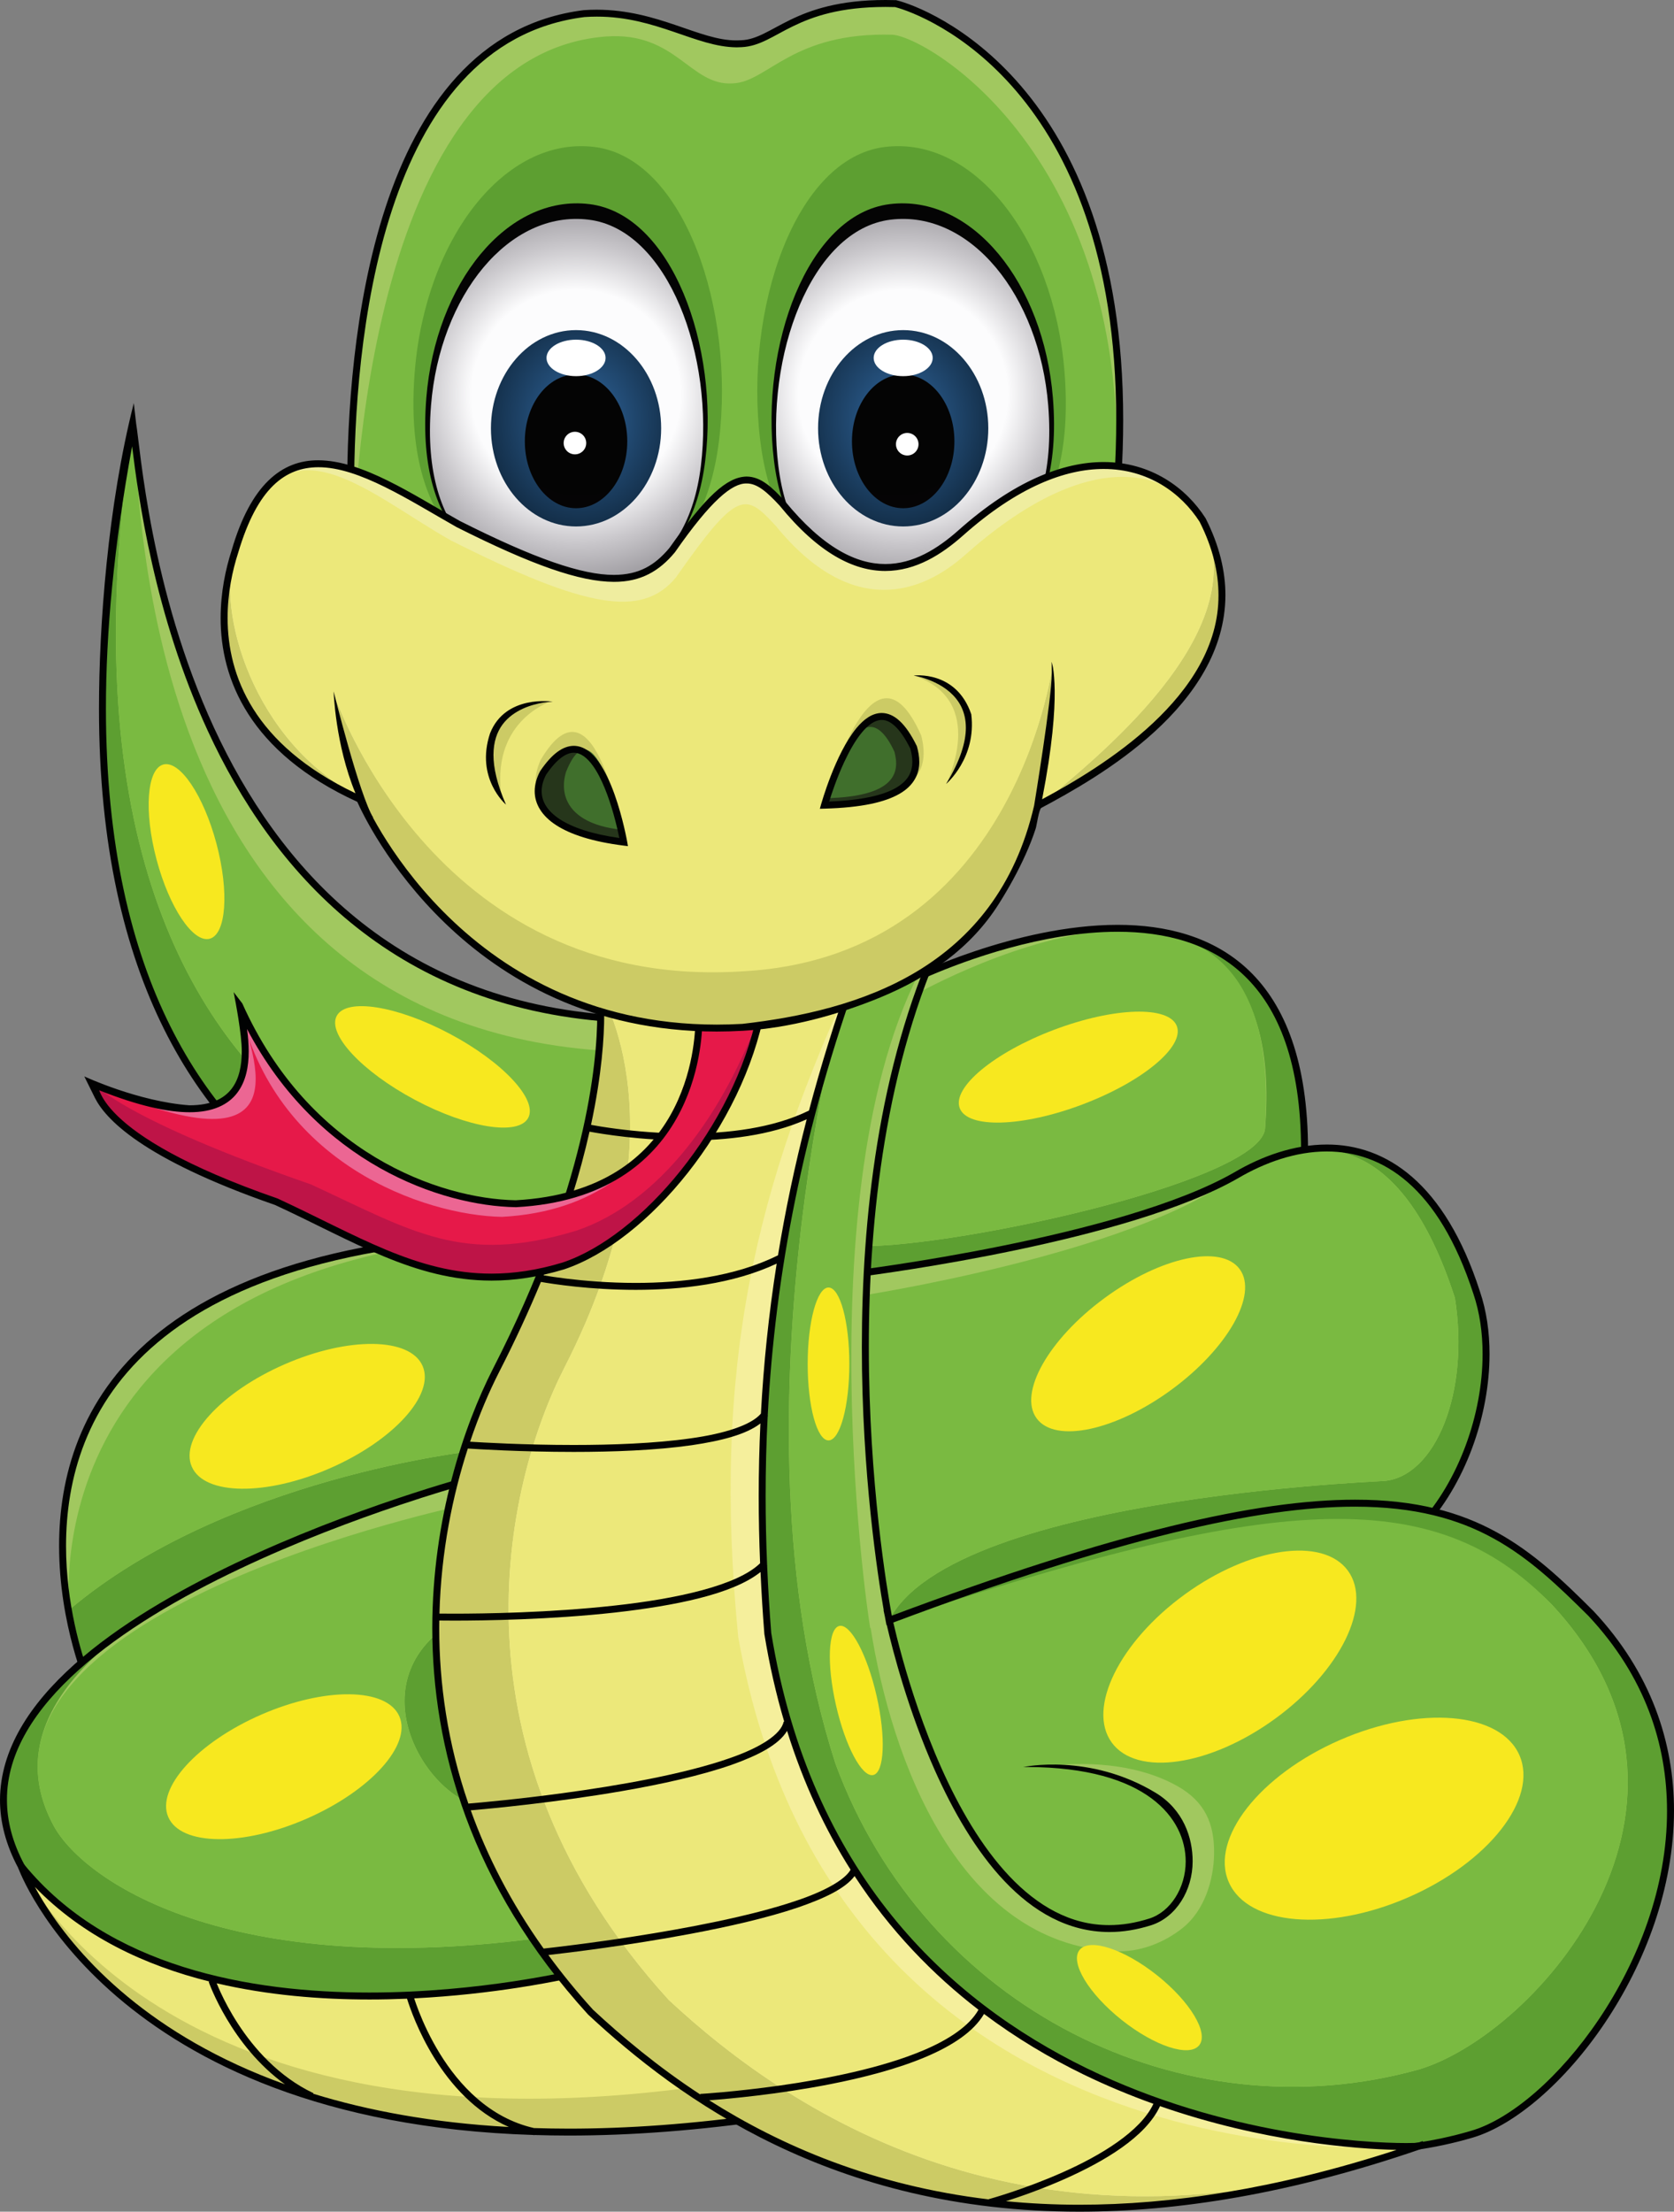 <?xml version="1.0" encoding="UTF-8" standalone="no"?>
<!-- Generator: Adobe Illustrator 17.0.0, SVG Export Plug-In . SVG Version: 6.00 Build 0)  -->

<svg
   xmlns:dc="http://purl.org/dc/elements/1.1/"
   xmlns:cc="http://creativecommons.org/ns#"
   xmlns:rdf="http://www.w3.org/1999/02/22-rdf-syntax-ns#"
   xmlns:svg="http://www.w3.org/2000/svg"
   xmlns="http://www.w3.org/2000/svg"
   xmlns:sodipodi="http://sodipodi.sourceforge.net/DTD/sodipodi-0.dtd"
   xmlns:inkscape="http://www.inkscape.org/namespaces/inkscape"
   version="1.1"
   id="Слой_1"
   x="0px"
   y="0px"
   width="102.829"
   height="135.798"
   viewBox="0 0 102.829 135.798"
   enable-background="new 0 0 1200 150"
   xml:space="preserve"
   sodipodi:docname="6.svg"
   inkscape:version="0.92.4 (5da689c313, 2019-01-14)"><rect x="0" y="0" width="102.829" height="135.798" fill="#808080" stroke="none"/><defs
   id="defs2637" /><sodipodi:namedview
   pagecolor="#ffffff"
   bordercolor="#666666"
   borderopacity="1"
   objecttolerance="10"
   gridtolerance="10"
   guidetolerance="10"
   inkscape:pageopacity="0"
   inkscape:pageshadow="2"
   inkscape:window-width="1920"
   inkscape:window-height="1017"
   id="namedview2635"
   showgrid="false"
   inkscape:zoom="0.66939442"
   inkscape:cx="262.61899"
   inkscape:cy="-87.277266"
   inkscape:window-x="-8"
   inkscape:window-y="-8"
   inkscape:window-maximized="1"
   inkscape:current-layer="Слой_1"
   fit-margin-top="0"
   fit-margin-left="0"
   fit-margin-right="0"
   fit-margin-bottom="0" />






<g
   id="g2230"
   transform="translate(-925.448,-7.01)">
	<g
   id="g1864">
		<g
   id="g1858">
			<g
   id="g1844">
				<path
   d="m 981.415,67.208 c 0,0 25.192,-12.496 24.137,11.898 -1.077,0.047 -23.208,7.857 -28.014,6.577 1.004,-6.019 1.013,-14.969 3.877,-18.475 z"
   id="path1842"
   inkscape:connector-curvature="0"
   style="fill:#5d9f31" />
			</g>
			<g
   id="g1848">
				<path
   d="m 981.415,67.208 c 0,0 23.411,-11.443 21.74,9.112 -0.356,3.343 -20.128,7.539 -25.391,7.183 1.004,-6.019 0.787,-12.789 3.651,-16.295 z"
   id="path1846"
   inkscape:connector-curvature="0"
   style="fill:#a1c85f" />
			</g>
			<g
   id="g1852">
				<path
   d="m 981.355,68.247 c 0,0 23.257,-13.442 21.799,8.073 -0.356,3.343 -20.128,7.539 -25.391,7.183 1.005,-6.019 0.729,-11.75 3.592,-15.256 z"
   id="path1850"
   inkscape:connector-curvature="0"
   style="fill:#7aba41" />
			</g>
			<g
   id="g1856">
				<path
   d="m 977.483,85.888 -0.188,-0.05 0.032,-0.191 c 0.5,-2.993 0.753,-6.736 1.241,-10.174 v 0 c 0.491,-3.439 1.199,-6.576 2.681,-8.4 v 0 l 0.029,-0.036 0.041,-0.02 c 0.015,-0.004 6.477,-3.218 12.783,-3.222 v 0 c 2.949,0 5.881,0.708 8.076,2.815 v 0 c 2.195,2.107 3.619,5.585 3.618,11.041 v 0 c 0,0.473 -0.01,0.961 -0.032,1.464 v 0 l -0.01,0.196 -0.196,0.008 c -0.058,-0.002 -0.49,0.106 -1.106,0.292 v 0 c -0.625,0.186 -1.474,0.45 -2.486,0.766 v 0 c -2.024,0.632 -4.698,1.471 -7.553,2.309 v 0 c -5.712,1.675 -12.115,3.348 -15.506,3.351 v 0 c -0.556,0 -1.035,-0.045 -1.426,-0.149 z m 26.85,-6.686 c 0.467,-0.137 0.795,-0.232 1.012,-0.279 v 0 c 0.017,-0.436 0.024,-0.86 0.024,-1.273 v 0 c -10e-4,-5.387 -1.4,-8.73 -3.487,-10.734 v 0 c -2.087,-2.004 -4.894,-2.696 -7.78,-2.696 v 0 c -4.624,-0.002 -9.406,1.788 -11.499,2.683 v 0 c -0.569,0.243 -0.936,0.418 -1.053,0.475 v 0 c -1.362,1.69 -2.083,4.762 -2.56,8.154 v 0 c -0.474,3.344 -0.726,6.997 -1.209,9.986 v 0 c 0.309,0.061 0.69,0.092 1.13,0.091 v 0 c 5.748,0.008 21.034,-5.098 25.422,-6.407 z"
   id="path1854"
   inkscape:connector-curvature="0"
   style="fill:#010202" />
			</g>
		</g>
		<g
   id="g1862">
			
				<ellipse
   transform="matrix(-0.353,-0.935,0.935,-0.353,1273.556,1024.428)"
   cx="990.897"
   cy="71.978"
   rx="2.454"
   ry="7.132"
   id="ellipse1860"
   style="fill:#f7e81f" />
		</g>
	</g>
	<g
   id="g1888">
		<g
   id="g1882">
			<g
   id="g1868">
				<path
   d="m 977.926,85.231 c 0,0 16.366,-1.995 23.443,-6.051 4.723,-2.783 11.433,-3.164 14.788,7.208 1.492,4.397 -0.011,10.74 -3.485,14.443 -0.016,0.238 -15.182,-1.386 -33.076,7.308 -0.006,0.119 -3.022,-17.032 -1.67,-22.908 z"
   id="path1866"
   inkscape:connector-curvature="0"
   style="fill:#5d9f31" />
			</g>
			<g
   id="g1872">
				<path
   d="m 977.926,85.231 c 0,0 16.366,-1.995 23.443,-6.051 4.723,-2.783 10.094,-2.849 13.449,7.523 0.925,5.832 -1.209,10.953 -4.339,11.238 -1.138,0.071 -30.299,1.28 -30.882,10.198 -0.007,0.119 -3.023,-17.032 -1.671,-22.908 z"
   id="path1870"
   inkscape:connector-curvature="0"
   style="fill:#a1c85f" />
			</g>
			<g
   id="g1876">
				<path
   d="m 978.155,86.597 c 0,0 16.856,-2.56 23.215,-7.416 4.723,-2.783 10.094,-2.849 13.449,7.523 0.925,5.832 -1.209,10.953 -4.339,11.238 -1.138,0.071 -30.299,1.28 -30.882,10.198 -0.008,0.118 -2.796,-15.668 -1.443,-21.543 z"
   id="path1874"
   inkscape:connector-curvature="0"
   style="fill:#7aba41" />
			</g>
			<g
   id="g1880">
				<path
   d="m 979.422,108.262 c -0.014,-0.02 -0.018,-0.029 -0.021,-0.037 v 0 c -0.006,-0.014 -0.007,-0.02 -0.009,-0.025 v 0 c -0.003,-0.009 -0.004,-0.014 -0.005,-0.019 v 0 c -0.002,-0.01 -0.004,-0.019 -0.007,-0.031 v 0 c -0.005,-0.024 -0.011,-0.057 -0.02,-0.101 v 0 c -0.016,-0.086 -0.039,-0.213 -0.067,-0.376 v 0 c -0.057,-0.326 -0.137,-0.8 -0.233,-1.39 v 0 c -0.191,-1.182 -0.443,-2.834 -0.694,-4.716 v 0 c -0.503,-3.766 -1.003,-8.451 -1.003,-12.149 v 0 c 0,-1.666 0.1,-3.132 0.355,-4.235 v 0 l 0.034,-0.146 0.149,-0.018 c 0.002,0 1.019,-0.124 2.661,-0.374 v 0 c 1.642,-0.25 3.906,-0.626 6.39,-1.128 v 0 c 4.965,-1.002 10.819,-2.518 14.31,-4.521 v 0 c 1.712,-1.008 3.687,-1.712 5.689,-1.712 v 0 c 3.611,-0.008 7.25,2.323 9.409,9.035 v 0 c 0.398,1.173 0.586,2.474 0.586,3.823 v 0 c 0,3.819 -1.5,8.033 -4.104,10.822 v 0 c -0.026,0.035 -0.057,0.054 -0.073,0.062 v 0 c -0.034,0.018 -0.054,0.022 -0.073,0.027 v 0 c -0.036,0.008 -0.067,0.011 -0.103,0.013 v 0 c -0.072,0.005 -0.166,0.006 -0.29,0.006 v 0 c -0.335,0 -0.879,-0.012 -1.615,-0.012 v 0 c -4.656,0 -16.987,0.464 -30.993,7.268 v 0 c -0.03,0.016 -0.064,0.024 -0.099,0.024 v 0 c -0.141,-0.014 -0.156,-0.078 -0.174,-0.09 z M 977.79,89.418 c -10e-4,5.44 1.099,13.111 1.675,16.692 v 0 c 0.127,0.791 0.231,1.396 0.288,1.716 v 0 c 13.987,-6.731 26.273,-7.193 30.935,-7.193 v 0 c 0.74,0 1.288,0.012 1.615,0.012 v 0 c 0.115,0 0.204,-0.002 0.257,-0.005 v 0 c 2.498,-2.688 3.961,-6.804 3.959,-10.498 v 0 c 0,-1.31 -0.183,-2.566 -0.564,-3.689 v 0 c -2.153,-6.618 -5.597,-8.735 -9.004,-8.743 v 0 c -1.901,0 -3.809,0.673 -5.474,1.655 v 0 c -6.759,3.865 -21.716,5.844 -23.374,6.058 v 0 c -0.22,1.034 -0.314,2.421 -0.313,3.995 z"
   id="path1878"
   inkscape:connector-curvature="0"
   style="fill:#010202" />
			</g>
		</g>
		<g
   id="g1886">
			
				<ellipse
   transform="matrix(-0.592,-0.806,0.806,-0.592,1511.941,944.609)"
   cx="994.919"
   cy="89.843"
   rx="3.484"
   ry="7.738"
   id="ellipse1884"
   style="fill:#f7e81f" />
		</g>
	</g>
	<g
   id="g1926">
		<g
   id="g1918">
			<g
   id="g1894">
				<g
   id="g1892">
					<path
   d="m 977.82,65.651 c 0,0 -10.959,27.901 -3.957,49.618 5.545,15.055 25.943,27.535 42.018,22.776 7.186,-2.139 18.871,-19.607 7.297,-31.968 -6.82,-6.787 -12.13,-11.204 -43.112,0.422 -0.221,-1.149 -4.75,-25.026 3.339,-42.261 0.12,0.01 -5.585,1.413 -5.585,1.413 z"
   id="path1890"
   inkscape:connector-curvature="0"
   style="fill:#5d9f31" />
				</g>
			</g>
			<g
   id="g1900">
				<g
   id="g1898">
					<path
   d="m 977.82,65.651 c 0,0 -8.055,27.926 -1.053,49.644 5.545,15.054 21.337,22.83 35.846,18.776 7.186,-2.139 19.683,-16.231 8.108,-28.592 -6.82,-6.787 -15.789,-6.614 -40.655,1.02 -0.221,-1.149 -4.75,-25.026 3.339,-42.261 0.12,0.01 -5.585,1.413 -5.585,1.413 z"
   id="path1896"
   inkscape:connector-curvature="0"
   style="fill:#a1c85f" />
				</g>
			</g>
			<g
   id="g1906">
				<g
   id="g1904">
					<path
   d="m 1020.722,105.48 c -7.255,-7.465 -17.101,-6.743 -40.772,1.143 0.002,0.008 0.005,0.015 0.006,0.024 1.932,7.422 6.146,18.037 12.921,18.677 1.353,0.128 3.914,-0.015 4.658,-1.232 4.037,-6.609 -5.138,-8.743 -7.431,-8.689 3.467,-0.32 5.999,0.327 7.681,1.28 1.654,0.937 2.271,2.271 2.241,4.161 -0.026,1.613 -0.6,3.478 -1.92,4.534 -1.174,0.938 -2.674,1.51 -4.161,1.44 -9.623,-0.454 -13.755,-11.796 -15.016,-19.853 -0.009,0.003 -0.018,0.006 -0.026,0.009 -0.221,-1.149 -4.374,-30.192 4.504,-42.734 0.119,0.008 -5.585,1.412 -5.585,1.412 0,0 -8.055,27.926 -1.053,49.644 5.545,15.054 21.337,22.83 35.846,18.776 7.185,-2.139 19.682,-16.232 8.107,-28.592 z"
   id="path1902"
   inkscape:connector-curvature="0"
   style="fill:#7aba41" />
				</g>
			</g>
			<path
   d="m 1023.334,105.932 c -3.765,-3.756 -7.165,-6.849 -14.651,-6.841 -6.031,0.001 -14.709,1.977 -28.453,7.12 -0.002,-0.009 -0.004,-0.018 -0.006,-0.026 -0.274,-1.493 -1.407,-8.136 -1.406,-16.471 -10e-4,-7.921 1.024,-17.365 4.766,-25.353 0.004,-0.008 0.009,-0.017 0.013,-0.027 0,-0.001 10e-4,-0.002 10e-4,-0.003 v 0 c 0.008,-0.022 0.016,-0.051 0.022,-0.09 10e-4,-0.075 -0.044,-0.139 -0.076,-0.163 -0.073,-0.05 -0.101,-0.049 -0.121,-0.049 -0.007,0 -0.013,0 -0.019,-0.002 h -0.136 l -0.019,0.041 c -0.141,0.039 -0.473,0.127 -0.882,0.231 -1.602,0.408 -4.596,1.145 -4.6,1.146 l -0.107,0.026 -0.04,0.103 c -0.003,0.013 -6.308,16.052 -6.309,33.317 0,5.516 0.644,11.158 2.348,16.445 4.777,12.944 20.355,23.941 34.899,23.951 2.513,0 4.994,-0.329 7.383,-1.036 5.136,-1.552 12.316,-10.501 12.336,-20.06 0,-4.176 -1.388,-8.466 -4.943,-12.259 z m -7.513,31.908 c -2.347,0.694 -4.787,1.019 -7.262,1.019 -14.334,0.01 -29.815,-10.923 -34.496,-23.663 -1.684,-5.223 -2.325,-10.822 -2.325,-16.305 0,-8.581 1.57,-16.875 3.141,-23.022 0.785,-3.073 1.57,-5.61 2.159,-7.377 0.479,-1.439 0.827,-2.365 0.94,-2.66 0.354,-0.087 1.52,-0.375 2.685,-0.665 0.699,-0.175 1.397,-0.35 1.922,-0.484 0.161,-0.041 0.306,-0.078 0.43,-0.111 -3.634,7.992 -4.625,17.313 -4.626,25.142 0,7.793 0.985,14.106 1.344,16.159 l -0.012,0.003 c 0,10e-4 0.029,0.145 0.085,0.402 0.023,0.123 0.04,0.215 0.049,0.263 l 0.047,0.248 0.018,-0.007 c 0.382,1.642 1.328,5.283 2.957,8.934 2.196,4.911 5.631,9.905 10.709,9.921 0.826,0 1.69,-0.135 2.594,-0.423 1.506,-0.493 2.527,-2.116 2.529,-3.918 0.002,-1.447 -0.564,-3.175 -2.277,-4.211 -4.063,-2.457 -8.128,-1.579 -8.128,-1.579 0.084,-0.002 0.169,-0.002 0.252,-0.002 7.36,0.016 9.721,3.177 9.726,5.792 10e-4,1.646 -0.945,3.1 -2.232,3.512 -0.865,0.275 -1.684,0.403 -2.464,0.403 -4.753,0.017 -8.146,-4.784 -10.32,-9.668 -1.086,-2.435 -1.869,-4.875 -2.38,-6.704 -0.255,-0.915 -0.441,-1.675 -0.564,-2.207 13.754,-5.152 22.414,-7.115 28.359,-7.113 7.359,0.008 10.571,2.965 14.344,6.711 3.475,3.713 4.823,7.88 4.824,11.96 0.023,9.341 -7.16,18.225 -12.028,19.65 z"
   id="path1908"
   inkscape:connector-curvature="0"
   style="fill:#010202" />
			<g
   id="g1912">
				
					<ellipse
   transform="matrix(-0.588,-0.809,0.809,-0.588,1501.292,982.44)"
   cx="1000.784"
   cy="108.977"
   rx="4.718"
   ry="8.969"
   id="ellipse1910"
   style="fill:#f7e81f" />
			</g>
			<g
   id="g1916">
				
					<ellipse
   transform="matrix(-0.4,-0.917,0.917,-0.4,1304.556,1092.396)"
   cx="1009.883"
   cy="119.141"
   rx="5.264"
   ry="9.736"
   id="ellipse1914"
   style="fill:#f7e81f" />
			</g>
		</g>
		<ellipse
   cx="976.341"
   cy="90.757"
   rx="1.28"
   ry="4.694"
   id="ellipse1920"
   style="fill:#f7e81f" />
		
			<ellipse
   transform="matrix(0.975,-0.222,0.222,0.975,-0.198,220.295)"
   cx="978.048"
   cy="111.027"
   rx="1.28"
   ry="4.694"
   id="ellipse1922"
   style="fill:#f7e81f" />
		
			<ellipse
   transform="matrix(0.623,-0.783,0.783,0.623,273.88,827.683)"
   cx="994.867"
   cy="129.954"
   rx="1.749"
   ry="4.694"
   id="ellipse1924"
   style="fill:#f7e81f" />
	</g>
	<g
   id="g1954">
		<g
   id="g1944">
			<g
   id="g1930">
				<path
   d="m 959.916,85.085 c 0,0 -36.729,1.332 -26.313,-52.026 0.512,3.018 2.419,34.774 29.632,36.497 -10e-4,0.001 -1.747,11.697 -3.319,15.529 z"
   id="path1928"
   inkscape:connector-curvature="0"
   style="fill:#5d9f31" />
			</g>
			<g
   id="g1934">
				<path
   d="m 960.978,82.009 c 0,0 -34.779,0.107 -27.376,-48.95 0.512,3.018 2.419,34.774 29.632,36.497 0,0.001 -0.683,8.621 -2.256,12.453 z"
   id="path1932"
   inkscape:connector-curvature="0"
   style="fill:#a1c85f" />
			</g>
			<g
   id="g1938">
				<path
   d="m 960.978,82.009 c 0,0 -34.779,0.107 -27.376,-48.95 0.512,3.018 -0.255,36.894 29.403,38.494 0,0.001 -0.454,6.624 -2.027,10.456 z"
   id="path1936"
   inkscape:connector-curvature="0"
   style="fill:#7aba41" />
			</g>
			<g
   id="g1942">
				<path
   d="m 944.564,80.601 c -6.701,-4.47 -13.04,-13.205 -13.036,-30.086 v 0 c 0,-5.063 0.538,-12.46 2.139,-18.754 l 0.145,1.263 c 0.259,1.534 0.862,10.183 4.787,18.68 v 0 c 3.931,8.492 11.133,16.779 24.649,17.639 v 0 l 0.231,0.015 -0.034,0.23 c -0.003,0.011 -1.74,11.686 -3.332,15.578 v 0 l -0.053,0.127 -0.138,0.005 c -0.002,0 -0.088,0.003 -0.247,0.003 v 0 c -1.39,0 -8.413,-0.228 -15.111,-4.7 z M 931.955,50.515 c 0.005,16.778 6.264,25.33 12.846,29.732 v 0 c 6.585,4.4 13.529,4.629 14.875,4.628 v 0 c 0.036,0 0.067,0 0.094,0 v 0 c 0.757,-1.923 1.568,-5.71 2.185,-9.03 v 0 c 0.528,-2.839 0.919,-5.34 1.034,-6.091 v 0 C 949.44,68.81 942.143,60.406 938.212,51.884 v 0 c -3.298,-7.134 -4.27,-14.385 -4.649,-17.469 v 0 c -1.116,6.067 -1.608,11.405 -1.608,16.1 z"
   id="path1940"
   inkscape:connector-curvature="0"
   style="fill:#010202" />
			</g>
		</g>
		<g
   id="g1948">
			
				<ellipse
   transform="matrix(0.966,-0.257,0.257,0.966,16.398,243.206)"
   cx="937.219"
   cy="58.964"
   rx="1.905"
   ry="5.537"
   id="ellipse1946"
   style="fill:#f7e81f" />
		</g>
		<g
   id="g1952">
			
				<ellipse
   transform="matrix(0.47,-0.883,0.883,0.47,440.599,878.702)"
   cx="951.666"
   cy="72.629"
   rx="2.292"
   ry="6.661"
   id="ellipse1950"
   style="fill:#f7e81f" />
		</g>
	</g>
	<g
   id="g1978">
		<g
   id="g1972">
			<g
   id="g1958">
				<path
   d="m 930.979,110.575 c 0,0 -12.311,-27.925 29.573,-27.833 0.111,0.127 -5.804,13.451 -6.354,16.278 0,0 -15.101,4.467 -23.219,11.555 z"
   id="path1956"
   inkscape:connector-curvature="0"
   style="fill:#5d9f31" />
			</g>
			<g
   id="g1962">
				<path
   d="m 929.72,105.835 c 0,0 -6.508,-23.329 30.832,-23.094 0.111,0.127 -5.425,10.523 -5.974,13.35 -10e-4,0.001 -15.257,1.636 -24.858,9.744 z"
   id="path1960"
   inkscape:connector-curvature="0"
   style="fill:#a1c85f" />
			</g>
			<g
   id="g1966">
				<path
   d="m 929.72,105.835 c 0,0 -2.774,-22.866 30.832,-23.094 0.111,0.127 -5.425,10.523 -5.974,13.35 -10e-4,0.001 -15.257,1.636 -24.858,9.744 z"
   id="path1964"
   inkscape:connector-curvature="0"
   style="fill:#7aba41" />
			</g>
			<g
   id="g1970">
				<path
   d="m 930.783,110.661 c -0.006,-0.016 -1.704,-3.864 -1.705,-8.73 v 0 c -0.002,-4.125 1.232,-9 5.78,-12.823 v 0 c 4.545,-3.823 12.362,-6.581 25.489,-6.581 v 0 c 0.069,0 0.138,0 0.207,0.001 v 0 l 0.094,10e-4 0.063,0.069 c 0.068,0.09 0.05,0.121 0.056,0.149 v 0 c -0.009,0.116 -0.034,0.152 -0.078,0.286 v 0 c -0.044,0.121 -0.107,0.282 -0.187,0.483 v 0 c -0.161,0.401 -0.39,0.954 -0.667,1.617 v 0 c -0.553,1.324 -1.297,3.084 -2.056,4.919 v 0 c -1.519,3.663 -3.11,7.659 -3.369,9.008 v 0 l -0.025,0.127 -0.125,0.037 c -0.002,10e-4 -0.938,0.278 -2.477,0.806 v 0 c -1.539,0.529 -3.676,1.307 -6.066,2.306 v 0 c -4.779,1.997 -10.569,4.882 -14.596,8.4 v 0 l -0.218,0.191 z m 0.195,-0.086 0.195,-0.086 z m 4.154,-21.141 c -4.431,3.73 -5.625,8.45 -5.628,12.497 v 0 c 0,3.575 0.941,6.61 1.411,7.897 v 0 c 0.057,0.158 0.107,0.289 0.148,0.392 v 0 c 7.796,-6.652 21.52,-10.93 22.952,-11.368 v 0 c 0.515,-2.292 3.69,-9.734 5.345,-13.695 v 0 c 0.427,-1.017 0.757,-1.821 0.902,-2.203 v 0 c -13.02,0.012 -20.707,2.758 -25.13,6.48 z"
   id="path1968"
   inkscape:connector-curvature="0"
   style="fill:#010202" />
			</g>
		</g>
		<g
   id="g1976">
			
				<ellipse
   transform="matrix(-0.4,-0.916,0.916,-0.4,1236.476,996.456)"
   cx="944.43"
   cy="93.465"
   rx="3.484"
   ry="7.738"
   id="ellipse1974"
   style="fill:#f7e81f" />
		</g>
	</g>
	<g
   id="g2002">
		<g
   id="g1996">
			<g
   id="g1982">
				<path
   d="m 954.397,97.84 c 0,0 -35.367,9.42 -27.628,23.788 1.913,3.471 10.917,13.27 34.962,7.141 0,0 -11.676,-14.396 -7.334,-30.929 z"
   id="path1980"
   inkscape:connector-curvature="0"
   style="fill:#5d9f31" />
			</g>
			<g
   id="g1986">
				<path
   d="m 955.748,118.015 c -3.731,0.196 -8.781,-7.627 -2.415,-11.46 -0.05,-2.696 0.25,-5.615 1.064,-8.715 0,0 -32.679,8.28 -25.638,21.296 1.913,3.471 11.196,9.783 31.579,6.615 0,-0.001 -2.563,-2.838 -4.59,-7.736 z"
   id="path1984"
   inkscape:connector-curvature="0"
   style="fill:#a1c85f" />
			</g>
			<g
   id="g1990">
				<path
   d="m 955.748,118.015 c -3.731,0.196 -8.781,-7.627 -2.415,-11.46 -0.05,-2.696 -0.103,-4.056 0.711,-7.156 0,0 -32.326,6.721 -25.284,19.737 1.913,3.471 11.196,9.783 31.579,6.615 -0.001,-0.001 -2.564,-2.838 -4.591,-7.736 z"
   id="path1988"
   inkscape:connector-curvature="0"
   style="fill:#7aba41" />
			</g>
			<g
   id="g1994">
				<path
   d="m 926.581,121.729 c -0.778,-1.444 -1.133,-2.85 -1.133,-4.204 v 0 c 0.029,-6.201 7.298,-11.114 14.49,-14.548 v 0 c 7.205,-3.428 14.398,-5.342 14.405,-5.345 v 0 l 0.354,-0.095 -0.093,0.355 c -0.676,2.573 -0.961,5.094 -0.961,7.518 v 0 c -0.003,9.773 4.645,17.96 6.968,21.435 v 0 c 0.774,1.158 1.284,1.787 1.285,1.788 v 0 l 0.21,0.259 -0.323,0.083 c -5.523,1.407 -10.259,1.978 -14.304,1.978 v 0 c -13.618,0.003 -19.388,-6.479 -20.898,-9.224 z m 23.394,-22.303 c -2.688,0.903 -6.273,2.233 -9.854,3.937 v 0 c -7.176,3.4 -14.275,8.331 -14.246,14.162 v 0 c 0,1.279 0.333,2.61 1.082,3.999 v 0 c 1.44,2.609 7.048,9.001 20.523,9.003 v 0 c 3.928,0 8.525,-0.544 13.882,-1.886 v 0 c -1.276,-1.678 -8.141,-11.238 -8.146,-23.231 v 0 c 0,-2.344 0.263,-4.781 0.883,-7.268 v 0 c -0.646,0.183 -2.138,0.616 -4.124,1.284 z"
   id="path1992"
   inkscape:connector-curvature="0"
   style="fill:#010202" />
			</g>
		</g>
		<g
   id="g2000">
			
				<ellipse
   transform="matrix(-0.4,-0.917,0.917,-0.4,1213.749,1026.502)"
   cx="942.91"
   cy="115.918"
   rx="3.484"
   ry="7.738"
   id="ellipse1998"
   style="fill:#f7e81f" />
		</g>
	</g>
	<g
   id="g2018">
		<g
   id="g2008">
			<g
   id="g2006">
				<path
   d="m 926.769,121.628 c 0,0 7.527,21.037 46.224,15.303 -0.119,-0.008 -9.879,-5.682 -11.935,-8.804 -0.118,-0.008 -24.037,6.01 -34.289,-6.499 z"
   id="path2004"
   inkscape:connector-curvature="0"
   style="fill:#cccb65" />
			</g>
		</g>
		<g
   id="g2014">
			<g
   id="g2012">
				<path
   d="m 926.769,121.628 c 0,0 8.285,18.578 42.957,13.297 -0.119,-0.008 -6.612,-3.675 -8.668,-6.798 -0.118,-0.008 -24.037,6.01 -34.289,-6.499 z"
   id="path2010"
   inkscape:connector-curvature="0"
   style="fill:#ece87a" />
			</g>
		</g>
		<path
   d="m 973.067,136.731 c -10e-4,0 -10e-4,0 -0.002,-0.001 0,-10e-4 -0.002,-0.002 -0.009,-0.004 -0.497,-0.229 -9.903,-5.767 -11.82,-8.718 v 0 c -0.004,-0.005 -0.009,-0.012 -0.014,-0.019 -0.019,-0.028 -0.088,-0.079 -0.164,-0.077 -0.057,0.003 -0.043,0.005 -0.066,0.008 -0.417,0.086 -6.024,1.431 -12.852,1.431 -7.341,0.002 -16.051,-1.563 -21.206,-7.86 l -0.365,0.207 c 0.004,0.047 5.63,15.581 31.633,16.399 0.021,0.005 0.041,0.011 0.062,0.016 l 0.003,-0.014 c 0.682,0.02 1.375,0.034 2.085,0.034 0.009,0 0.015,0 0.023,0 3.797,0 8,-0.304 12.65,-0.992 l -0.011,-0.289 z m -39.775,-7.121 c -2.446,-2.021 -4.028,-4.04 -4.998,-5.552 -0.286,-0.446 -0.52,-0.848 -0.706,-1.193 2.942,3.035 6.748,4.819 10.733,5.812 l -0.054,0.019 c 0.021,0.047 1.363,3.899 4.691,6.294 -4.168,-1.497 -7.317,-3.439 -9.666,-5.38 z m 11.395,5.955 0.016,-0.033 c -2.146,-1.019 -3.659,-2.763 -4.632,-4.256 -0.486,-0.747 -0.838,-1.43 -1.067,-1.925 -0.11,-0.239 -0.191,-0.431 -0.246,-0.567 3.144,0.737 6.383,0.995 9.382,0.995 0.788,0 1.559,-0.018 2.31,-0.05 0.348,1.108 2.076,6.035 6.256,7.878 -4.678,-0.258 -8.649,-1.004 -12.019,-2.042 z m 15.687,2.143 c -0.724,0 -1.428,-0.013 -2.122,-0.035 -2.744,-0.622 -4.605,-2.655 -5.785,-4.568 -0.596,-0.967 -1.016,-1.898 -1.286,-2.587 -0.132,-0.338 -0.227,-0.614 -0.291,-0.809 2.45,-0.123 4.645,-0.387 6.367,-0.652 1.172,-0.181 2.125,-0.361 2.79,-0.497 0.332,-0.068 0.592,-0.124 0.771,-0.163 0.057,-0.012 0.105,-0.023 0.146,-0.032 1.139,1.611 4.017,3.734 6.671,5.51 1.359,0.907 2.657,1.716 3.623,2.299 0.434,0.262 0.8,0.478 1.077,0.638 -4.384,0.62 -8.359,0.896 -11.961,0.896 z m -22.107,-9.012 v 0 z"
   id="path2016"
   inkscape:connector-curvature="0"
   style="fill:#010202" />
	</g>
	<g
   id="g2040">
		<g
   id="g2024">
			<g
   id="g2022">
				<path
   d="m 962.278,67.821 c 0,0 1.211,8.556 -6.353,23.319 -3.714,7.267 -8.08,24.157 5.804,39.419 7.747,7.208 23.022,17.79 50.881,8.219 -0.01,0.119 -34.685,1.112 -39.997,-31.47 -1.032,-12.959 0.082,-25.892 5.516,-40.919 -0.127,0.11 -7.632,3.421 -15.851,1.432 z"
   id="path2020"
   inkscape:connector-curvature="0"
   style="fill:#cccb65" />
			</g>
		</g>
		<g
   id="g2030">
			<g
   id="g2028">
				<path
   d="m 962.278,67.821 c 0,0 5.411,8.386 -2.153,23.149 -3.714,7.267 -7.483,23.572 6.401,38.834 7.747,7.208 22.937,17.176 46.084,8.974 -0.01,0.119 -34.685,1.112 -39.997,-31.47 -1.032,-12.959 0.082,-25.892 5.516,-40.919 -0.127,0.11 -7.632,3.421 -15.851,1.432 z"
   id="path2026"
   inkscape:connector-curvature="0"
   style="fill:#f5ef9c" />
			</g>
		</g>
		<g
   id="g2036">
			<g
   id="g2034">
				<path
   d="m 962.278,67.821 c 0,0 5.411,8.386 -2.153,23.149 -3.714,7.267 -7.483,23.572 6.401,38.834 7.747,7.208 22.937,17.176 46.084,8.974 -0.01,0.119 -35.736,3.187 -41.817,-31.272 -1.6,-16.43 0.96,-27.632 7.335,-41.118 -0.126,0.111 -7.631,3.422 -15.85,1.433 z"
   id="path2032"
   inkscape:connector-curvature="0"
   style="fill:#ece87a" />
			</g>
		</g>
		<path
   d="m 1012.549,138.574 c -0.073,0.008 -0.333,0.019 -0.727,0.019 -2.571,0.001 -11.139,-0.457 -19.642,-4.602 -8.504,-4.148 -16.944,-11.951 -19.356,-26.712 -0.109,-1.374 -0.194,-2.748 -0.252,-4.124 0.004,-0.005 0.009,-0.009 0.013,-0.014 l -0.015,-0.014 c -0.06,-1.417 -0.092,-2.836 -0.092,-4.261 0,-1.628 0.041,-3.263 0.127,-4.908 0.007,-0.009 0.015,-0.018 0.021,-0.027 l -0.019,-0.013 c 0.455,-8.65 2.155,-17.6 5.72,-27.459 l 0.281,-0.775 -0.608,0.532 c -0.057,0.031 -0.38,0.178 -0.867,0.359 -1.591,0.594 -5.128,1.667 -9.377,1.667 -1.72,0 -3.556,-0.176 -5.429,-0.629 l -0.305,-0.074 0.044,0.311 c 0,0 0.016,0.116 0.034,0.358 0.017,0.242 0.035,0.606 0.035,1.088 0,3.006 -0.687,10.591 -6.401,21.746 -1.793,3.51 -3.731,9.228 -3.732,15.932 -10e-4,7.287 2.299,15.74 9.569,23.728 5.569,5.186 15.022,12.108 30.181,12.106 6.03,0 12.961,-1.095 20.907,-3.821 0,-0.001 0.01,-0.002 0.013,-0.004 0.01,-0.004 0.023,-0.007 0.048,-0.022 0.018,-0.015 0.084,-0.043 0.103,-0.166 l 0.025,-0.324 z m -16.249,-2.39 c -0.79,1.695 -3.263,3.183 -5.575,4.206 -1.183,0.527 -2.321,0.94 -3.161,1.221 -0.84,0.28 -1.38,0.428 -1.381,0.428 l 0.003,0.014 c -7.139,-0.859 -12.773,-3.299 -17.174,-6.085 1.183,-0.089 4.211,-0.359 7.406,-0.984 2.049,-0.401 4.168,-0.946 5.918,-1.689 1.607,-0.685 2.914,-1.53 3.558,-2.629 1.975,1.482 4.036,2.705 6.099,3.71 1.445,0.702 2.89,1.3 4.307,1.808 z m -18.603,-14.373 c -0.363,0.64 -1.637,1.339 -3.371,1.915 -2.784,0.943 -6.719,1.684 -9.95,2.185 -2.665,0.413 -4.847,0.665 -5.535,0.741 -2.017,-2.829 -3.468,-5.681 -4.476,-8.488 1.193,-0.102 5.176,-0.473 9.242,-1.173 2.43,-0.419 4.887,-0.956 6.803,-1.628 1.618,-0.579 2.872,-1.222 3.386,-2.076 1.007,3.226 2.338,6.051 3.901,8.524 z m -5.558,-18.818 c -1.389,1.365 -5.131,2.187 -8.961,2.601 -3.961,0.44 -8.035,0.495 -9.831,0.495 -0.482,0 -0.795,-0.004 -0.904,-0.005 0.098,-3.804 0.815,-7.265 1.743,-10.134 0.492,0.033 3.252,0.208 6.5,0.208 2.384,0 5.03,-0.095 7.244,-0.411 1.823,-0.269 3.352,-0.657 4.228,-1.338 -0.07,1.493 -0.105,2.978 -0.105,4.457 -10e-4,1.381 0.03,2.755 0.086,4.127 z m 1.1,-18.909 c -2.65,1.326 -5.94,1.698 -8.739,1.697 -1.68,0 -3.182,-0.132 -4.263,-0.263 -0.62,-0.076 -1.098,-0.151 -1.395,-0.202 1.385,-3.403 2.265,-6.357 2.819,-8.822 0.74,0.137 3.151,0.541 5.982,0.541 2.405,-10e-4 5.111,-0.291 7.359,-1.301 -0.735,2.843 -1.318,5.62 -1.763,8.35 z M 962.563,69.297 c 0,-0.549 -0.023,-0.95 -0.043,-1.201 1.808,0.411 3.577,0.572 5.237,0.572 2.926,0 5.512,-0.499 7.382,-1.01 0.935,-0.255 1.691,-0.513 2.22,-0.713 0.152,-0.057 0.285,-0.11 0.399,-0.156 -1.025,2.873 -1.891,5.671 -2.616,8.409 -2.21,1.088 -5.012,1.41 -7.498,1.409 -1.68,0 -3.214,-0.144 -4.328,-0.289 -0.728,-0.094 -1.272,-0.188 -1.563,-0.242 0.667,-3.114 0.81,-5.406 0.81,-6.779 z m -6.448,21.94 c 0.999,-1.949 1.842,-3.788 2.559,-5.517 0.746,0.13 3.04,0.487 5.826,0.487 2.743,-10e-4 5.962,-0.347 8.657,-1.611 -0.492,3.124 -0.806,6.185 -0.968,9.209 -0.596,0.709 -2.251,1.234 -4.319,1.52 -2.179,0.311 -4.811,0.406 -7.184,0.406 -3.049,0 -5.661,-0.155 -6.362,-0.2 0.558,-1.658 1.184,-3.106 1.791,-4.294 z m -3.682,15.273 c 0.109,0.002 0.426,0.006 0.913,0.006 1.805,0 5.89,-0.055 9.879,-0.497 3.66,-0.416 7.222,-1.114 8.94,-2.487 0.058,1.266 0.135,2.529 0.235,3.794 v 0.009 l 0.002,0.009 c 0.31,1.904 0.721,3.693 1.219,5.377 l -0.034,-0.008 c -0.15,0.777 -1.432,1.599 -3.317,2.249 -2.816,0.989 -6.899,1.695 -10.268,2.149 -2.769,0.374 -5.053,0.578 -5.784,0.639 -1.284,-3.733 -1.788,-7.379 -1.789,-10.774 0,-0.157 0.002,-0.311 0.004,-0.466 z m 6.699,20.538 c 1.275,-0.144 4.942,-0.588 8.72,-1.298 2.34,-0.439 4.722,-0.981 6.611,-1.62 1.634,-0.564 2.907,-1.162 3.479,-1.931 2.188,3.358 4.807,6.051 7.611,8.209 -0.549,0.979 -1.79,1.819 -3.384,2.493 -2.559,1.087 -5.993,1.76 -8.779,2.156 -2.787,0.396 -4.922,0.518 -4.927,0.52 l 0.002,0.036 c -2.634,-1.723 -4.811,-3.555 -6.591,-5.21 -1.01,-1.111 -1.92,-2.231 -2.742,-3.355 z m 32.62,15.333 c -1.566,0 -3.066,-0.078 -4.51,-0.217 0.865,-0.276 2.224,-0.747 3.657,-1.385 2.356,-1.057 4.917,-2.538 5.805,-4.452 6.307,2.196 12.002,2.63 14.533,2.686 -7.371,2.399 -13.832,3.368 -19.485,3.368 z"
   id="path2038"
   inkscape:connector-curvature="0"
   style="fill:#010202" />
	</g>
	<g
   id="g2060">
		<g
   id="g2046">
			<g
   id="g2044">
				<path
   d="m 968.375,69.428 c 0,0 0.498,10.854 -11.241,11.491 -4.768,-0.084 -12.849,-2.939 -16.996,-12.21 0.441,2.298 2.224,9.46 -8.923,4.886 0.119,0.008 -0.336,3.199 11.208,7.203 6.249,2.89 10.649,6.052 17.635,3.939 5.047,-1.687 10.853,-8.694 12.167,-15.765 -0.008,0.119 -3.85,0.456 -3.85,0.456 z"
   id="path2042"
   inkscape:connector-curvature="0"
   style="fill:#be1447" />
			</g>
		</g>
		<g
   id="g2050">
			<path
   d="m 968.375,69.428 c 0,0 0.498,10.854 -11.241,11.491 -4.768,-0.084 -12.849,-2.939 -16.996,-12.21 0.441,2.298 2.224,9.46 -8.923,4.886 0.119,0.008 2.074,1.921 13.618,5.925 6.249,2.89 8.804,4.815 15.789,2.703 5.047,-1.687 9.317,-6.757 11.602,-13.25 -0.007,0.118 -3.849,0.455 -3.849,0.455 z"
   id="path2048"
   inkscape:connector-curvature="0"
   style="fill:#ec6693" />
		</g>
		<g
   id="g2054">
			<path
   d="m 968.375,69.428 c 0,0 -0.352,11.66 -12.091,12.297 -4.768,-0.084 -14.011,-3.272 -16.145,-13.016 0.441,2.298 4.837,10.953 -8.923,4.886 0.119,0.008 1.789,2.134 13.333,6.138 6.249,2.89 9.302,4.958 16.287,2.845 5.047,-1.687 9.104,-7.113 11.389,-13.606 -0.008,0.119 -3.85,0.456 -3.85,0.456 z"
   id="path2052"
   inkscape:connector-curvature="0"
   style="fill:#e61949" />
		</g>
		<g
   id="g2058">
			<path
   d="m 942.344,80.996 c -8.269,-2.871 -10.441,-5.333 -11.068,-6.58 v 0 c -0.194,-0.384 -0.65,-1.315 -0.65,-1.315 0,0 3.307,1.547 6.462,1.775 v 0 c 1.352,-0.003 2.124,-0.417 2.588,-1.017 v 0 c 0.465,-0.602 0.624,-1.435 0.623,-2.291 v 0 c 0,-1.062 -0.368,-2.963 -0.499,-3.641 l 0.533,0.695 c 4.103,9.178 12.094,11.995 16.793,12.084 v 0 c 5.346,-0.296 8.068,-2.704 9.501,-5.221 v 0 c 1.431,-2.518 1.538,-5.165 1.536,-5.868 v 0 c 0,-0.119 -0.003,-0.179 -0.003,-0.179 v 0 l -0.009,-0.204 0.204,-0.018 c 0.003,0 1.964,-0.172 3.079,-0.313 v 0 c 0.349,-0.042 0.642,-0.094 0.681,-0.109 v 0 c 0.002,0 0.003,-10e-4 0.003,-10e-4 v 0 h 10e-4 v 0 l 0.035,0.088 -0.046,-0.083 0.088,0.159 0.24,0.031 c -0.002,0.009 -0.003,0.016 -0.005,0.024 v 0 h 0.002 c -1.342,7.154 -7.155,14.191 -12.315,15.93 v 0 c -1.608,0.486 -3.085,0.697 -4.48,0.697 v 0 c -4.739,-0.004 -8.489,-2.423 -13.294,-4.643 z M 931.59,74.077 c 0.143,0.334 0.439,0.834 1.094,1.467 v 0 c 1.308,1.266 4.055,3.057 9.81,5.052 v 0 l 0.009,0.003 0.01,0.005 c 4.845,2.244 8.542,4.611 13.127,4.607 v 0 c 1.352,0 2.785,-0.204 4.351,-0.677 v 0 c 4.862,-1.612 10.556,-8.395 11.961,-15.274 v 0 c -0.088,0.014 -0.19,0.029 -0.303,0.044 v 0 c -0.365,0.049 -0.847,0.103 -1.33,0.152 v 0 c -0.699,0.072 -1.397,0.136 -1.727,0.166 v 0 c -0.002,0.752 -0.109,3.455 -1.592,6.073 v 0 c -1.483,2.626 -4.381,5.145 -9.853,5.437 v 0 h -0.007 -0.009 c -4.59,-0.08 -12.169,-2.689 -16.51,-10.943 v 0 c 0.061,0.435 0.105,0.905 0.105,1.378 v 0 c -10e-4,0.905 -0.161,1.833 -0.711,2.551 v 0 c -0.551,0.721 -1.492,1.187 -2.927,1.184 v 0 c -1.344,-0.001 -3.137,-0.394 -5.547,-1.347 v 0 c 0.015,0.039 0.031,0.079 0.049,0.122 z"
   id="path2056"
   inkscape:connector-curvature="0"
   style="fill:#010202" />
		</g>
	</g>
	<g
   id="g2064">
		<path
   d="m 947.122,41.375 c 0,0 -2.525,-31.439 14.205,-33.529 4.317,-0.304 7.023,2.027 9.661,1.848 2.155,-0.093 3.282,-2.642 9.476,-2.461 1.995,0.493 16.658,6.021 13.256,33.359 -10e-4,-10e-4 -25.97,13.398 -46.598,0.783 z"
   id="path2062"
   inkscape:connector-curvature="0"
   style="fill:#a1c85f" />
	</g>
	<g
   id="g2068">
		<path
   d="m 947.122,41.375 c 0,0 0.094,-30.951 15.563,-32.125 4.317,-0.305 5.151,3.06 7.788,2.88 2.154,-0.093 3.621,-3.168 9.815,-2.987 2.453,0.213 16.109,8.535 13.43,31.448 0.001,0 -25.968,13.399 -46.596,0.784 z"
   id="path2066"
   inkscape:connector-curvature="0"
   style="fill:#7aba41" />
	</g>
	<g
   id="g2112">
		<g
   id="g2090">
			<path
   d="m 969.613,34.078 c -0.994,8.051 -6.19,9.581 -10.438,8.913 -3.717,-0.585 -9.085,-3.134 -8.244,-13.232 0.673,-8.084 5.511,-14.407 11.032,-13.725 5.52,0.682 8.644,9.993 7.65,18.044 z"
   id="path2070"
   inkscape:connector-curvature="0"
   style="fill:#5d9f31" />
			
				<radialGradient
   id="SVGID_49_"
   cx="303.935"
   cy="27.059"
   r="26.991"
   gradientTransform="matrix(-1.034,0.001,-0.001,1.042,1275.082,2.224)"
   gradientUnits="userSpaceOnUse">
				<stop
   offset="0"
   style="stop-color:#040404"
   id="stop2072" />
				<stop
   offset="1"
   style="stop-color:#050405"
   id="stop2074" />
			</radialGradient>
			<path
   d="m 968.768,35.3 c -0.865,7.005 -5.615,8.309 -9.508,7.703 -3.407,-0.53 -8.338,-2.78 -7.624,-11.569 0.571,-7.035 4.965,-12.515 10.025,-11.89 5.06,0.625 7.973,8.75 7.107,15.756 z"
   id="path2077"
   inkscape:connector-curvature="0"
   style="fill:url(#SVGID_49_)" />
			
				<radialGradient
   id="SVGID_50_"
   cx="292.986"
   cy="31.227"
   r="26.992"
   gradientTransform="matrix(-1,0,0,1,1253.818,0)"
   gradientUnits="userSpaceOnUse">
				<stop
   offset="0.238"
   style="stop-color:#FCFCFD"
   id="stop2079" />
				<stop
   offset="0.339"
   style="stop-color:#C9C7CB"
   id="stop2081" />
				<stop
   offset="0.565"
   style="stop-color:#605D63"
   id="stop2083" />
				<stop
   offset="0.849"
   style="stop-color:#010202"
   id="stop2085" />
			</radialGradient>
			<path
   d="m 968.5,35.626 c -0.83,6.723 -5.423,7.968 -9.19,7.384 -3.296,-0.512 -8.067,-2.676 -7.386,-11.11 0.545,-6.752 4.791,-12.006 9.686,-11.402 4.896,0.604 7.721,8.405 6.89,15.128 z"
   id="path2088"
   inkscape:connector-curvature="0"
   style="fill:url(#SVGID_50_)" />
		</g>
		
			<radialGradient
   id="SVGID_51_"
   cx="289.529"
   cy="16.93"
   r="11.125"
   gradientTransform="matrix(-0.99,0,0,1.141,1247.754,13.496)"
   gradientUnits="userSpaceOnUse">
			<stop
   offset="0.016"
   style="stop-color:#30669D"
   id="stop2092" />
			<stop
   offset="0.54"
   style="stop-color:#122C45"
   id="stop2094" />
			<stop
   offset="1"
   style="stop-color:#141F35"
   id="stop2096" />
		</radialGradient>
		<ellipse
   cx="960.833"
   cy="33.307"
   rx="5.228"
   ry="6.028"
   id="ellipse2099"
   style="fill:url(#SVGID_51_)" />
		
			<radialGradient
   id="SVGID_52_"
   cx="357.125"
   cy="26.706"
   r="6.968"
   gradientTransform="matrix(-1.229,0,0,1.055,1400.002,5.606)"
   gradientUnits="userSpaceOnUse">
			<stop
   offset="0"
   style="stop-color:#040404"
   id="stop2101" />
			<stop
   offset="1"
   style="stop-color:#050405"
   id="stop2103" />
		</radialGradient>
		<ellipse
   cx="960.833"
   cy="34.108"
   rx="3.147"
   ry="4.107"
   id="ellipse2106"
   style="fill:url(#SVGID_52_)" />
		<ellipse
   cx="960.833"
   cy="28.986"
   rx="1.814"
   ry="1.12"
   id="ellipse2108"
   style="fill:#ffffff" />
		<circle
   cx="960.765"
   cy="34.214"
   r="0.693"
   id="circle2110"
   style="fill:#ffffff" />
	</g>
	<g
   id="g2156">
		<g
   id="g2134">
			<path
   d="m 972.149,34.078 c 0.994,8.051 6.19,9.581 10.438,8.913 3.717,-0.585 9.085,-3.134 8.244,-13.232 -0.674,-8.084 -5.511,-14.407 -11.032,-13.725 -5.521,0.682 -8.645,9.993 -7.65,18.044 z"
   id="path2114"
   inkscape:connector-curvature="0"
   style="fill:#5d9f31" />
			
				<radialGradient
   id="SVGID_53_"
   cx="969.388"
   cy="26.421"
   r="26.992"
   gradientTransform="matrix(1.034,0.001,0.001,1.042,-21.264,2.224)"
   gradientUnits="userSpaceOnUse">
				<stop
   offset="0"
   style="stop-color:#040404"
   id="stop2116" />
				<stop
   offset="1"
   style="stop-color:#050405"
   id="stop2118" />
			</radialGradient>
			<path
   d="m 972.992,35.3 c 0.865,7.005 5.615,8.309 9.509,7.703 3.407,-0.53 8.338,-2.78 7.624,-11.569 -0.571,-7.035 -4.965,-12.515 -10.025,-11.89 -5.06,0.625 -7.972,8.75 -7.108,15.756 z"
   id="path2121"
   inkscape:connector-curvature="0"
   style="fill:url(#SVGID_53_)" />
			<radialGradient
   id="SVGID_54_"
   cx="980.928"
   cy="31.227"
   r="26.992"
   gradientUnits="userSpaceOnUse">
				<stop
   offset="0.238"
   style="stop-color:#FCFCFD"
   id="stop2123" />
				<stop
   offset="0.339"
   style="stop-color:#C9C7CB"
   id="stop2125" />
				<stop
   offset="0.565"
   style="stop-color:#605D63"
   id="stop2127" />
				<stop
   offset="0.849"
   style="stop-color:#010202"
   id="stop2129" />
			</radialGradient>
			<path
   d="m 973.261,35.626 c 0.83,6.723 5.423,7.968 9.19,7.384 3.297,-0.512 8.067,-2.676 7.386,-11.11 -0.545,-6.752 -4.791,-12.006 -9.686,-11.402 -4.895,0.604 -7.721,8.405 -6.89,15.128 z"
   id="path2132"
   inkscape:connector-curvature="0"
   style="fill:url(#SVGID_54_)" />
		</g>
		
			<radialGradient
   id="SVGID_55_"
   cx="984.489"
   cy="16.93"
   r="11.125"
   gradientTransform="matrix(0.99,0,0,1.141,6.066,13.496)"
   gradientUnits="userSpaceOnUse">
			<stop
   offset="0.016"
   style="stop-color:#30669D"
   id="stop2136" />
			<stop
   offset="0.54"
   style="stop-color:#122C45"
   id="stop2138" />
			<stop
   offset="1"
   style="stop-color:#141F35"
   id="stop2140" />
		</radialGradient>
		<ellipse
   cx="980.928"
   cy="33.307"
   rx="5.228"
   ry="6.028"
   id="ellipse2143"
   style="fill:url(#SVGID_55_)" />
		
			<radialGradient
   id="SVGID_56_"
   cx="916.793"
   cy="26.706"
   r="6.968"
   gradientTransform="matrix(1.229,0,0,1.055,-146.184,5.606)"
   gradientUnits="userSpaceOnUse">
			<stop
   offset="0"
   style="stop-color:#040404"
   id="stop2145" />
			<stop
   offset="1"
   style="stop-color:#050405"
   id="stop2147" />
		</radialGradient>
		<ellipse
   cx="980.928"
   cy="34.108"
   rx="3.147"
   ry="4.107"
   id="ellipse2150"
   style="fill:url(#SVGID_56_)" />
		<ellipse
   cx="980.928"
   cy="28.986"
   rx="1.813"
   ry="1.12"
   id="ellipse2152"
   style="fill:#ffffff" />
		<circle
   cx="981.177"
   cy="34.285"
   r="0.693"
   id="circle2154"
   style="fill:#ffffff" />
	</g>
	<g
   id="g2160">
		<path
   d="m 947.011,41.557 0.111,-0.182 0.213,-0.017 -0.213,0.017 -0.111,0.182 -0.093,-0.057 -0.009,-0.108 c 0,-0.004 -0.137,-1.7 -0.137,-4.331 v 0 c 0,-4.358 0.372,-11.276 2.362,-17.331 v 0 c 1.984,-6.047 5.624,-11.278 12.177,-12.097 v 0 c 0.27,-0.019 0.534,-0.028 0.793,-0.028 v 0 c 3.79,0.008 6.318,1.903 8.589,1.885 v 0 c 0.094,0 0.187,-0.003 0.285,-0.009 v 0 c 0.952,-0.035 1.736,-0.626 3.005,-1.248 v 0 c 1.268,-0.617 3.006,-1.224 5.862,-1.223 v 0 c 0.202,0 0.41,0.003 0.625,0.009 v 0 h 0.022 l 0.022,0.006 c 1.863,0.449 13.935,5.046 13.928,25.778 v 0 c 0,2.385 -0.16,4.984 -0.511,7.815 v 0 l -0.014,0.112 -0.1,0.051 c -0.016,0.007 -12.042,6.215 -26.272,6.217 v 0 c -6.699,0.001 -13.891,-1.379 -20.534,-5.441 z m 20.534,5.015 c 10.58,10e-4 19.968,-3.473 23.993,-5.209 v 0 c 1.056,-0.455 1.74,-0.789 1.983,-0.911 v 0 c 0.34,-2.771 0.494,-5.314 0.494,-7.649 v 0 C 994.008,12.344 982.225,7.912 980.434,7.445 v 0 c -0.201,-0.006 -0.397,-0.009 -0.589,-0.009 v 0 c -2.798,0.002 -4.447,0.585 -5.675,1.18 v 0 c -1.225,0.59 -2.044,1.236 -3.168,1.29 v 0 c -0.103,0.007 -0.205,0.01 -0.308,0.01 v 0 c -2.497,-0.018 -4.943,-1.894 -8.589,-1.885 v 0 c -0.249,0 -0.502,0.009 -0.751,0.026 v 0 c -6.309,0.787 -9.84,5.818 -11.814,11.806 v 0 c -1.967,5.979 -2.341,12.866 -2.34,17.197 v 0 c 0,2.231 0.098,3.779 0.127,4.188 v 0 c 6.535,3.97 13.608,5.324 20.218,5.324 z"
   id="path2158"
   inkscape:connector-curvature="0"
   style="fill:#010202" />
	</g>
	<g
   id="g2166">
		<g
   id="g2164">
			<path
   d="m 947.558,56.083 c 0,0 6.265,14.984 23.518,14.004 7.055,-0.795 15.741,-3.35 18.105,-13.573 4.208,-2.221 14.878,-8.221 10.141,-17.573 -2.159,-3.368 -7.487,-5.758 -14.852,0.785 -2.582,2.291 -6.237,3.993 -10.976,-1.817 -1.854,-1.996 -2.928,-2.585 -6.759,2.884 -2.078,2.485 -4.829,2.577 -13.139,-1.606 -5.288,-2.984 -11.081,-7.314 -13.72,1.696 -1.209,3.738 -1.774,10.9 7.682,15.2 z"
   id="path2162"
   inkscape:connector-curvature="0"
   style="fill:#cccb65" />
		</g>
	</g>
	<g
   id="g2172">
		<g
   id="g2170">
			<path
   d="m 999.321,38.942 c -2.159,-3.368 -7.487,-5.758 -14.852,0.785 -2.582,2.291 -6.237,3.993 -10.976,-1.817 -1.854,-1.996 -2.928,-2.585 -6.759,2.884 -2.078,2.485 -4.829,2.577 -13.139,-1.606 -5.288,-2.984 -11.081,-7.314 -13.72,1.696 -1.188,3.675 1.153,11.68 7.59,15.023 -0.634,-2.04 -1.032,-3.176 -1.422,-5.974 -0.095,-0.682 5.619,17.781 24.965,16.501 17.283,-0.747 19.119,-19.354 19.155,-18.677 0.19,3.599 -0.439,5.965 -0.948,8.791 3.182,-2.704 13.53,-10.652 10.106,-17.606 z"
   id="path2168"
   inkscape:connector-curvature="0"
   style="fill:#efed9f" />
		</g>
	</g>
	<g
   id="g2178">
		<g
   id="g2176">
			<path
   d="m 999.321,38.942 c -2.159,-3.368 -7.24,-4.389 -14.605,2.154 -2.582,2.291 -6.89,3.997 -11.628,-1.814 -1.854,-1.995 -2.303,-2.268 -6.134,3.201 -2.078,2.485 -5.506,1.889 -13.816,-2.294 -5.288,-2.983 -10.623,-8.316 -13.262,0.695 -1.188,3.675 1.153,11.68 7.59,15.023 -0.634,-2.04 -1.032,-3.176 -1.422,-5.974 -0.095,-0.682 5.726,17.994 25.071,16.714 17.176,-0.96 19.013,-19.567 19.049,-18.891 0.19,3.599 -0.439,5.965 -0.948,8.791 3.181,-2.703 13.529,-10.651 10.105,-17.605 z"
   id="path2174"
   inkscape:connector-curvature="0"
   style="fill:#ece87a" />
		</g>
	</g>
	<path
   d="m 981.569,48.49 c 0,0 6.022,0.75 1.997,6.653 -0.024,0.035 2.644,-5.125 -1.997,-6.653 z"
   id="path2180"
   inkscape:connector-curvature="0"
   style="fill:#cccb65" />
	<path
   d="m 956.284,56.12 c 0,0 -2.845,-5.547 2.987,-6.045 -0.132,0.067 -3.769,1.28 -2.987,6.045 z"
   id="path2182"
   inkscape:connector-curvature="0"
   style="fill:#cccb65" />
	<path
   d="m 1000.722,43.556 c 10e-4,-1.469 -0.367,-3.043 -1.211,-4.711 l -0.005,-0.01 -0.005,-0.009 c -1.194,-1.866 -3.349,-3.447 -6.26,-3.447 -2.486,0 -5.496,1.149 -8.914,4.187 -1.266,1.124 -2.769,2.078 -4.499,2.076 -1.753,0 -3.804,-0.969 -6.17,-3.868 -0.79,-0.844 -1.459,-1.495 -2.346,-1.504 -1.225,0.024 -2.512,1.221 -4.747,4.391 -0.898,1.064 -1.863,1.642 -3.407,1.648 -1.953,0.003 -4.845,-0.984 -9.467,-3.313 -2.904,-1.631 -5.975,-3.715 -8.694,-3.725 -2.233,-0.009 -4.148,1.476 -5.327,5.552 -0.362,1.12 -0.669,2.553 -0.669,4.129 -0.009,3.721 1.742,8.248 8.394,11.291 0.5,1.129 6.585,14.095 22.075,14.104 0.529,-10e-4 1.067,-0.016 1.617,-0.047 2.823,-0.157 5.833,-0.975 8.434,-2.047 2.949,-1.215 5.57,-3.027 7.291,-5.76 0.612,-0.972 1.173,-1.982 1.642,-3.031 0.232,-0.519 0.444,-1.05 0.618,-1.592 0.054,-0.167 0.197,-1.178 0.339,-1.254 3.56,-1.899 11.286,-6.278 11.311,-13.06 z m -11.259,12.529 c 1.28,-6.561 0.582,-8.44 0.582,-8.44 0,0 0.009,0.268 0.009,0.731 0.002,1.508 -1.082,8.091 -1.082,8.091 -2.336,10.095 -10.883,12.606 -17.921,13.409 -0.531,0.03 -1.062,0.045 -1.582,0.045 -7.954,-0.002 -13.371,-3.478 -16.818,-6.962 -1.722,-1.742 -2.948,-3.485 -3.743,-4.791 -0.215,-0.353 -0.397,-0.673 -0.55,-0.954 l 0.013,-0.008 c -0.399,-0.627 -1.026,-2.592 -1.526,-4.361 -0.506,-1.776 -0.902,-3.377 -0.903,-3.381 0,0 0.1,3.26 1.342,6.253 -6.28,-2.996 -7.848,-7.232 -7.856,-10.765 0,-1.521 0.297,-2.911 0.65,-4.003 1.189,-4.01 2.909,-5.242 4.919,-5.251 2.502,-0.01 5.572,2.018 8.494,3.674 4.654,2.341 7.574,3.36 9.668,3.364 1.664,0.006 2.8,-0.675 3.739,-1.807 l 0.005,-0.006 0.007,-0.009 c 2.211,-3.177 3.514,-4.243 4.403,-4.218 0.64,-0.009 1.25,0.519 2.024,1.357 2.396,2.943 4.569,4.016 6.492,4.015 1.894,-0.002 3.485,-1.033 4.782,-2.184 3.368,-2.992 6.28,-4.079 8.63,-4.079 2.744,0 4.759,1.479 5.895,3.241 0.815,1.612 1.16,3.113 1.16,4.508 0.025,6.217 -7.153,10.556 -10.833,12.531 z"
   id="path2184"
   inkscape:connector-curvature="0"
   style="fill:#010202" />
	<g
   id="g2188">
		<path
   d="m 983.566,55.143 c 0.887,-1.451 1.212,-2.582 1.212,-3.453 v 0 c -0.002,-1.027 -0.439,-1.71 -0.999,-2.197 v 0 c -0.56,-0.484 -1.249,-0.753 -1.709,-0.886 v 0 c -0.306,-0.089 -0.501,-0.117 -0.502,-0.117 v 0 0 c 0,0 2.613,-0.354 3.542,2.374 0.335,2.696 -1.544,4.279 -1.544,4.279 z"
   id="path2186"
   inkscape:connector-curvature="0"
   style="fill:#010202" />
	</g>
	<g
   id="g2206">
		<g
   id="g2192">
			<path
   d="m 976.093,56.448 c 0,0 2.85,-11.277 5.944,-4.274 0.488,1.941 0.052,4.097 -5.944,4.274 z"
   id="path2190"
   inkscape:connector-curvature="0"
   style="fill:#cccb65" />
		</g>
		<g
   id="g2196">
			<path
   d="m 976.093,56.448 c 0,0 2.625,-9.353 5.476,-3.545 0.449,1.61 0.047,3.398 -5.476,3.545 z"
   id="path2194"
   inkscape:connector-curvature="0"
   style="fill:#26361b" />
		</g>
		<g
   id="g2200">
			<path
   d="m 976.235,56.021 c 0,0 1.993,-7.521 4.157,-2.85 0.342,1.294 0.036,2.732 -4.157,2.85 z"
   id="path2198"
   inkscape:connector-curvature="0"
   style="fill:#406f2c" />
		</g>
		<g
   id="g2204">
			<path
   d="m 975.887,56.389 c 0.008,-0.012 0.855,-3.077 2.171,-4.674 v 0 c 0.441,-0.529 0.952,-0.924 1.554,-0.928 v 0 c 0.756,0.009 1.462,0.625 2.148,2.021 v 0 l 0.009,0.018 0.005,0.019 c 0.085,0.305 0.143,0.621 0.143,0.94 v 0 c 0.007,0.72 -0.322,1.457 -1.217,1.966 v 0 c -0.891,0.514 -2.323,0.847 -4.602,0.909 v 0 l -0.289,0.008 z m 0.411,0.116 -0.205,-0.058 z m 2.089,-4.516 c -0.405,0.487 -0.777,1.155 -1.088,1.825 v 0 c -0.451,0.972 -0.774,1.946 -0.917,2.411 v 0 c 2.068,-0.08 3.355,-0.406 4.104,-0.842 v 0 c 0.781,-0.461 0.996,-0.995 1.004,-1.597 v 0 c 0,-0.261 -0.047,-0.533 -0.122,-0.806 v 0 c -0.663,-1.343 -1.279,-1.772 -1.756,-1.764 v 0 c -0.003,0 -0.006,0 -0.009,0 v 0 c -0.39,-10e-4 -0.814,0.284 -1.216,0.773 z"
   id="path2202"
   inkscape:connector-curvature="0"
   style="fill:#010202" />
		</g>
	</g>
	<g
   id="g2210">
		<path
   d="m 955.551,52.035 c 0.947,-2.405 3.855,-1.943 3.855,-1.943 0,0.002 -0.223,0.002 -0.571,0.058 v 0 c -0.348,0.056 -0.813,0.165 -1.271,0.374 v 0 c -0.918,0.428 -1.797,1.205 -1.804,2.835 v 0 c 0,0.793 0.216,1.796 0.77,3.056 v 0 c 0,0 -1.9,-1.611 -0.979,-4.38 z"
   id="path2208"
   inkscape:connector-curvature="0"
   style="fill:#010202" />
	</g>
	<g
   id="g2228">
		<g
   id="g2214">
			<path
   d="m 963.759,58.715 c 0,0 -1.666,-10.878 -5.099,-5.046 -0.969,2.113 0.192,4.329 5.099,5.046 z"
   id="path2212"
   inkscape:connector-curvature="0"
   style="fill:#cccb65" />
		</g>
		<g
   id="g2218">
			<path
   d="m 963.759,58.715 c 0,0 -1.617,-9.163 -4.948,-4.251 -0.941,1.781 0.186,3.647 4.948,4.251 z"
   id="path2216"
   inkscape:connector-curvature="0"
   style="fill:#26361b" />
		</g>
		<g
   id="g2222">
			<path
   d="m 963.61,57.953 c 0,0 -1.586,-8.043 -3.393,-3.546 -0.486,1.617 0.342,3.221 3.393,3.546 z"
   id="path2220"
   inkscape:connector-curvature="0"
   style="fill:#406f2c" />
		</g>
		<g
   id="g2226">
			<path
   d="m 963.732,58.927 c -1.899,-0.242 -3.24,-0.68 -4.125,-1.255 v 0 c -0.885,-0.571 -1.317,-1.309 -1.314,-2.083 v 0 c 0,-0.412 0.119,-0.824 0.33,-1.223 v 0 l 0.005,-0.011 0.007,-0.009 c 0.719,-1.06 1.393,-1.537 2.06,-1.542 v 0 c 0.622,0.004 1.121,0.423 1.521,0.979 v 0 c 0.403,0.561 0.726,1.288 0.985,2.011 v 0 c 0.516,1.446 0.768,2.877 0.77,2.884 v 0 l -0.21,0.038 0.027,-0.212 -0.027,0.212 0.21,-0.038 0.05,0.285 z m -5.012,-3.339 c 0.003,0.611 0.317,1.199 1.12,1.726 v 0 c 0.758,0.495 1.951,0.908 3.653,1.15 v 0 c -0.065,-0.316 -0.186,-0.864 -0.365,-1.494 v 0 c -0.28,-0.99 -0.71,-2.178 -1.258,-2.939 v 0 c -0.368,-0.512 -0.767,-0.805 -1.174,-0.802 v 0 c -0.435,-0.005 -1.015,0.335 -1.702,1.346 v 0 c -0.182,0.348 -0.274,0.688 -0.274,1.013 z"
   id="path2224"
   inkscape:connector-curvature="0"
   style="fill:#010202" />
		</g>
	</g>
</g>

<g
   id="g2622"
   transform="translate(-925.448,-7.01)">
</g>
<g
   id="g2624"
   transform="translate(-925.448,-7.01)">
</g>
<g
   id="g2626"
   transform="translate(-925.448,-7.01)">
</g>
<g
   id="g2628"
   transform="translate(-925.448,-7.01)">
</g>
<g
   id="g2630"
   transform="translate(-925.448,-7.01)">
</g>
<g
   id="g2632"
   transform="translate(-925.448,-7.01)">
</g>
</svg>